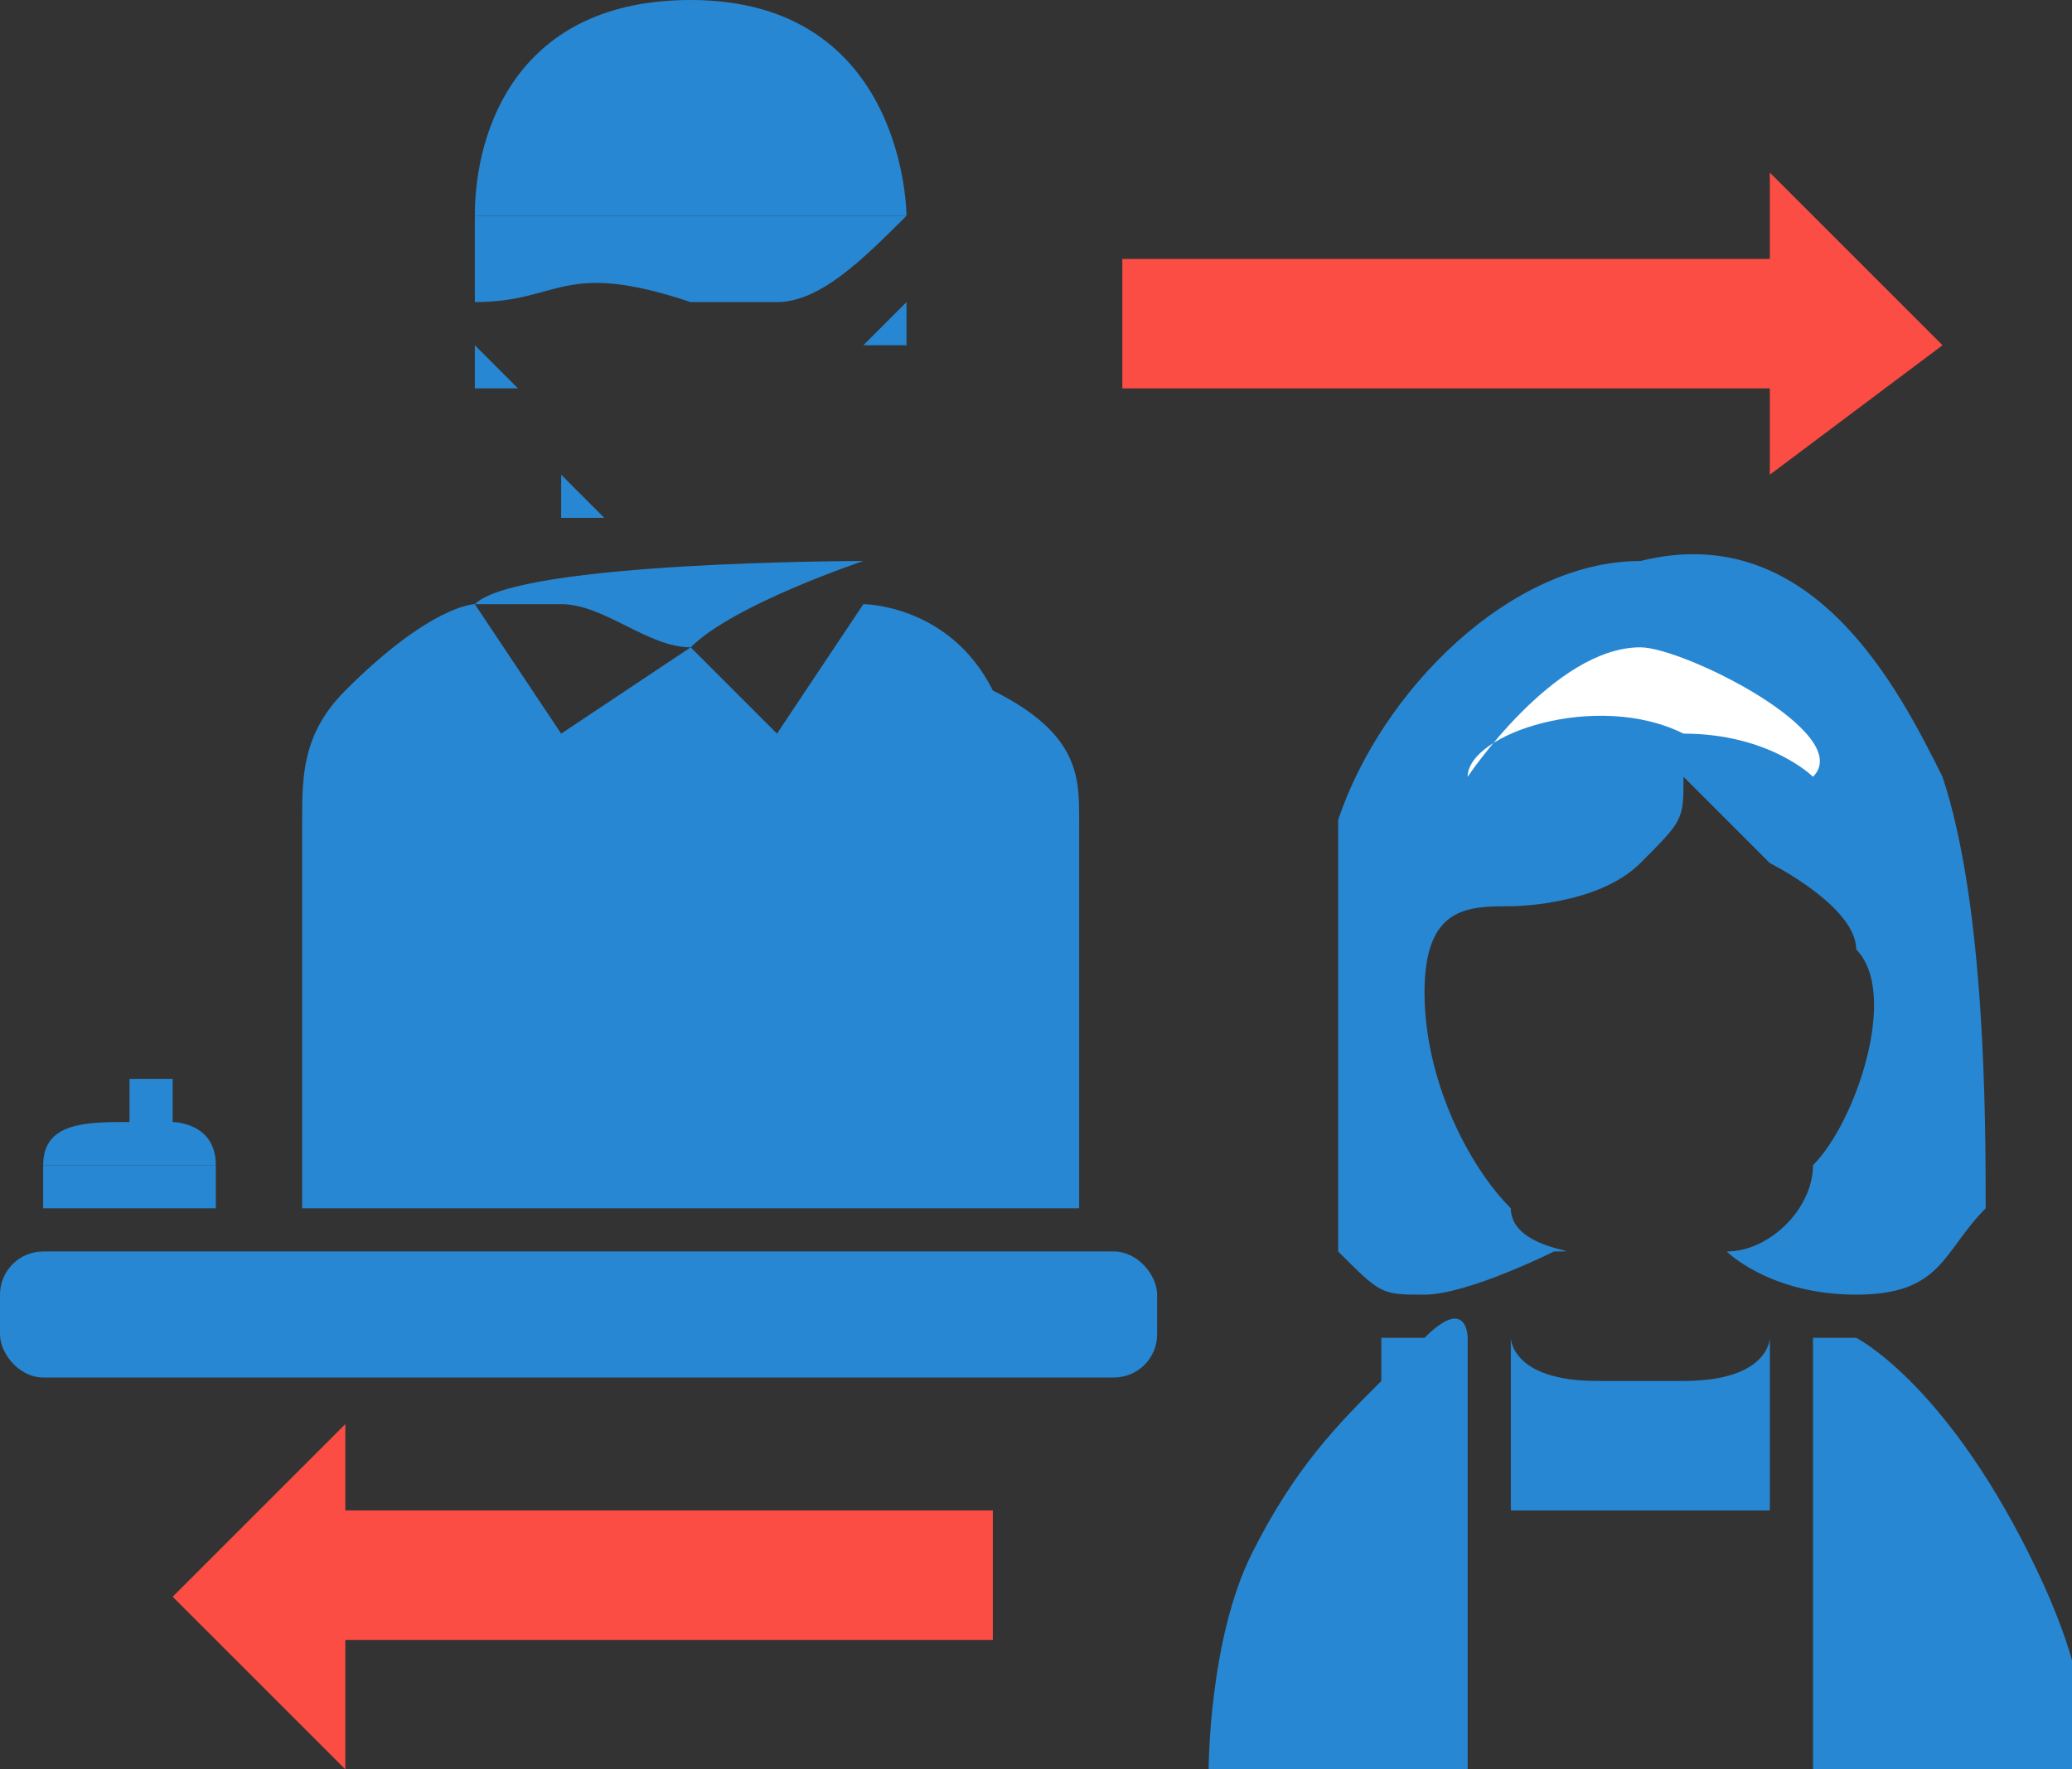 <?xml version="1.0" encoding="UTF-8"?>
<!DOCTYPE svg PUBLIC "-//W3C//DTD SVG 1.1//EN" "http://www.w3.org/Graphics/SVG/1.1/DTD/svg11.dtd">
<!-- Creator: CorelDRAW X7 -->
<svg xmlns="http://www.w3.org/2000/svg" xml:space="preserve" width="48px" height="41px" version="1.1" style="shape-rendering:geometricPrecision; text-rendering:geometricPrecision; image-rendering:optimizeQuality; fill-rule:evenodd; clip-rule:evenodd"
viewBox="0 0 48 41"
 xmlns:xlink="http://www.w3.org/1999/xlink">
 <rect x="0" y="0" width="48" height="41" fill="#333333" stroke="none"/>
 <defs>
  <style type="text/css">
   <![CDATA[
    .fil0 {fill:#2887D2}
    .fil1 {fill:white}
    .fil2 {fill:#2887D2;fill-rule:nonzero}
    .fil3 {fill:#FC4D44;fill-rule:nonzero}
   ]]>
  </style>
 </defs>
 <g id="Layer_x0020_1">
  <g id="_596445984">
   <g>
    <path class="fil0" d="M40 29c0,0 1,1 3,1 2,0 2,-1 3,-2 0,-2 0,-7 -1,-10 -1,-2 -3,-6 -7,-5 -3,0 -6,3 -7,6 0,3 0,9 0,10 1,1 1,1 2,1 1,0 3,-1 3,-1 1,0 -1,0 -1,-1 -1,-1 -2,-3 -2,-5 0,-2 1,-2 2,-2 0,0 2,0 3,-1 1,-1 1,-1 1,-2 0,0 1,1 2,2 0,0 2,1 2,2 1,1 0,4 -1,5 0,1 -1,2 -2,2 0,0 0,0 0,0 0,0 0,0 0,0z"/>
    <path class="fil1" d="M34 18c0,0 2,-3 4,-3 1,0 5,2 4,3 0,0 -1,-1 -3,-1 -2,-1 -5,0 -5,1z"/>
    <path class="fil0" d="M35 31l0 4c0,0 6,0 6,0 0,0 0,-4 0,-4 0,0 0,1 -2,1 0,0 0,0 -1,0 0,0 -1,0 -1,0 -2,0 -2,-1 -2,-1z"/>
    <path class="fil0" d="M32 31c0,0 0,0 0,0 0,1 0,1 0,1l0 0c-1,1 -2,2 -3,4 -1,2 -1,5 -1,5l4 0 0 0 2 0c0,0 0,-10 0,-10 0,0 0,-1 -1,0 0,0 -1,0 -1,0l0 0z"/>
    <path class="fil0" d="M43 31c0,0 2,1 4,5 2,4 1,5 1,5l-4 0 0 0 -2 0c0,0 0,-10 0,-10 0,0 1,0 1,0 0,0 0,0 0,0z"/>
   </g>
   <path class="fil2" d="M1 27c0,-1 1,-1 2,-1 0,0 0,0 0,-1 0,0 0,0 0,0 0,0 1,0 1,0 0,1 0,1 0,1 0,0 1,0 1,1 0,0 -4,0 -4,0z"/>
   <path class="fil2" d="M1 27l4 0c0,0 0,0 0,1 0,0 0,0 0,0l-4 0c0,0 0,0 0,0 0,-1 0,-1 0,-1z"/>
   <path class="fil0" d="M11 14c0,0 -1,0 -3,2 -1,1 -1,2 -1,3 0,1 0,9 0,9l9 0 9 0c0,0 0,-8 0,-9 0,-1 0,-2 -2,-3 -1,-2 -3,-2 -3,-2l-2 3 -2 -2 -3 2 -2 -3z"/>
   <path class="fil0" d="M11 14c0,0 1,0 2,0 1,0 2,1 3,1 1,-1 4,-2 4,-2 0,0 -8,0 -9,1z"/>
   <rect class="fil0" y="29" width="26.806" height="2.92" rx="1" ry="1"/>
   <path class="fil3" d="M23 38l-15 0 0 3 -4 -4 4 -4 0 2 15 0 0 3zm-8 0m-7 2m-2 -1m0 -4m2 -1m7 1m8 2"/>
   <path class="fil3" d="M26 9l15 0 0 2 4 -3 -4 -4 0 2 -15 0 0 3zm8 0m7 1m2 -1m0 -3m-2 -1m-7 1m-8 2"/>
   <g>
    <g>
     <path class="fil2" d="M11 6l0 0 0 0 0 0 0 0 0 0 0 0 0 0 0 0 0 0 0 0 0 0 0 0 0 0 0 0 0 -1 0 0 0 0 0 0 0 0 0 0 0 0 0 0 0 0 0 0 0 0 0 0 0 0 0 0 0 0 0 0 0 0 0 0 0 0 0 0 0 0 0 0 0 0 0 0 0 0 0 0 0 0 0 0 0 0 0 0 0 0 0 0 0 0 0 0 0 0 0 0 0 0 0 0 0 0 0 0 0 0 0 1 0 0 0 0 0 0 0 0 0 0 0 0 0 0 0 0 0 0 0 0 0 0 0 0zm5 6l0 0 0 0 -1 0 0 0 0 0 -1 0 0 0 0 0 -1 0 0 0 0 -1 0 0 -1 0 0 0 0 -1 0 0 0 0 0 0 0 -1 -1 0 0 0 0 0 0 -1 0 0 0 0 0 -1 0 0 0 0 0 0 0 -1 0 0 0 0 0 0 0 0 0 0 0 0 0 0 0 0 0 0 0 1 0 0 0 0 0 0 0 1 0 0 0 0 0 0 1 1 0 0 0 0 0 1 0 0 0 0 0 0 0 1 1 0 0 0 0 0 0 0 1 1 0 0 0 0 0 0 1 0 0 0 0 0 1 0 0 0zm5 -7l0 0 0 0 0 0 0 0 0 0 0 1 0 0 0 0 0 0 0 0 0 1 0 0 0 0 0 0 0 1 0 0 -1 0 0 1 0 0 0 0 0 1 0 0 -1 0 0 1 0 0 0 0 -1 0 0 1 0 0 -1 0 0 0 0 0 -1 0 0 0 0 0 0 0 0 0 1 0 0 0 1 0 0 -1 0 0 0 0 1 0 0 -1 0 0 0 0 1 0 0 -1 0 0 0 0 0 -1 0 0 0 0 1 -1 0 0 0 0 0 0 0 -1 0 0 0 0 0 0 0 0 0 -1 0 0 0 0 0 0 0 0zm-3 0l3 0 0 0 -3 0 0 0zm-7 0l7 0 0 0 -7 0 0 0 0 0zm0 0l0 0 0 0 0 0z"/>
    </g>
    <path class="fil0" d="M11 5c0,0 10,0 10,0 0,0 0,-5 -5,-5 -4,0 -5,3 -5,5z"/>
    <path class="fil0" d="M16 7c0,0 1,0 2,0 1,0 2,-1 3,-2 0,0 0,0 0,0l-10 0c0,0 0,2 0,2 2,0 2,-1 5,0z"/>
   </g>
  </g>
 </g>
</svg>
